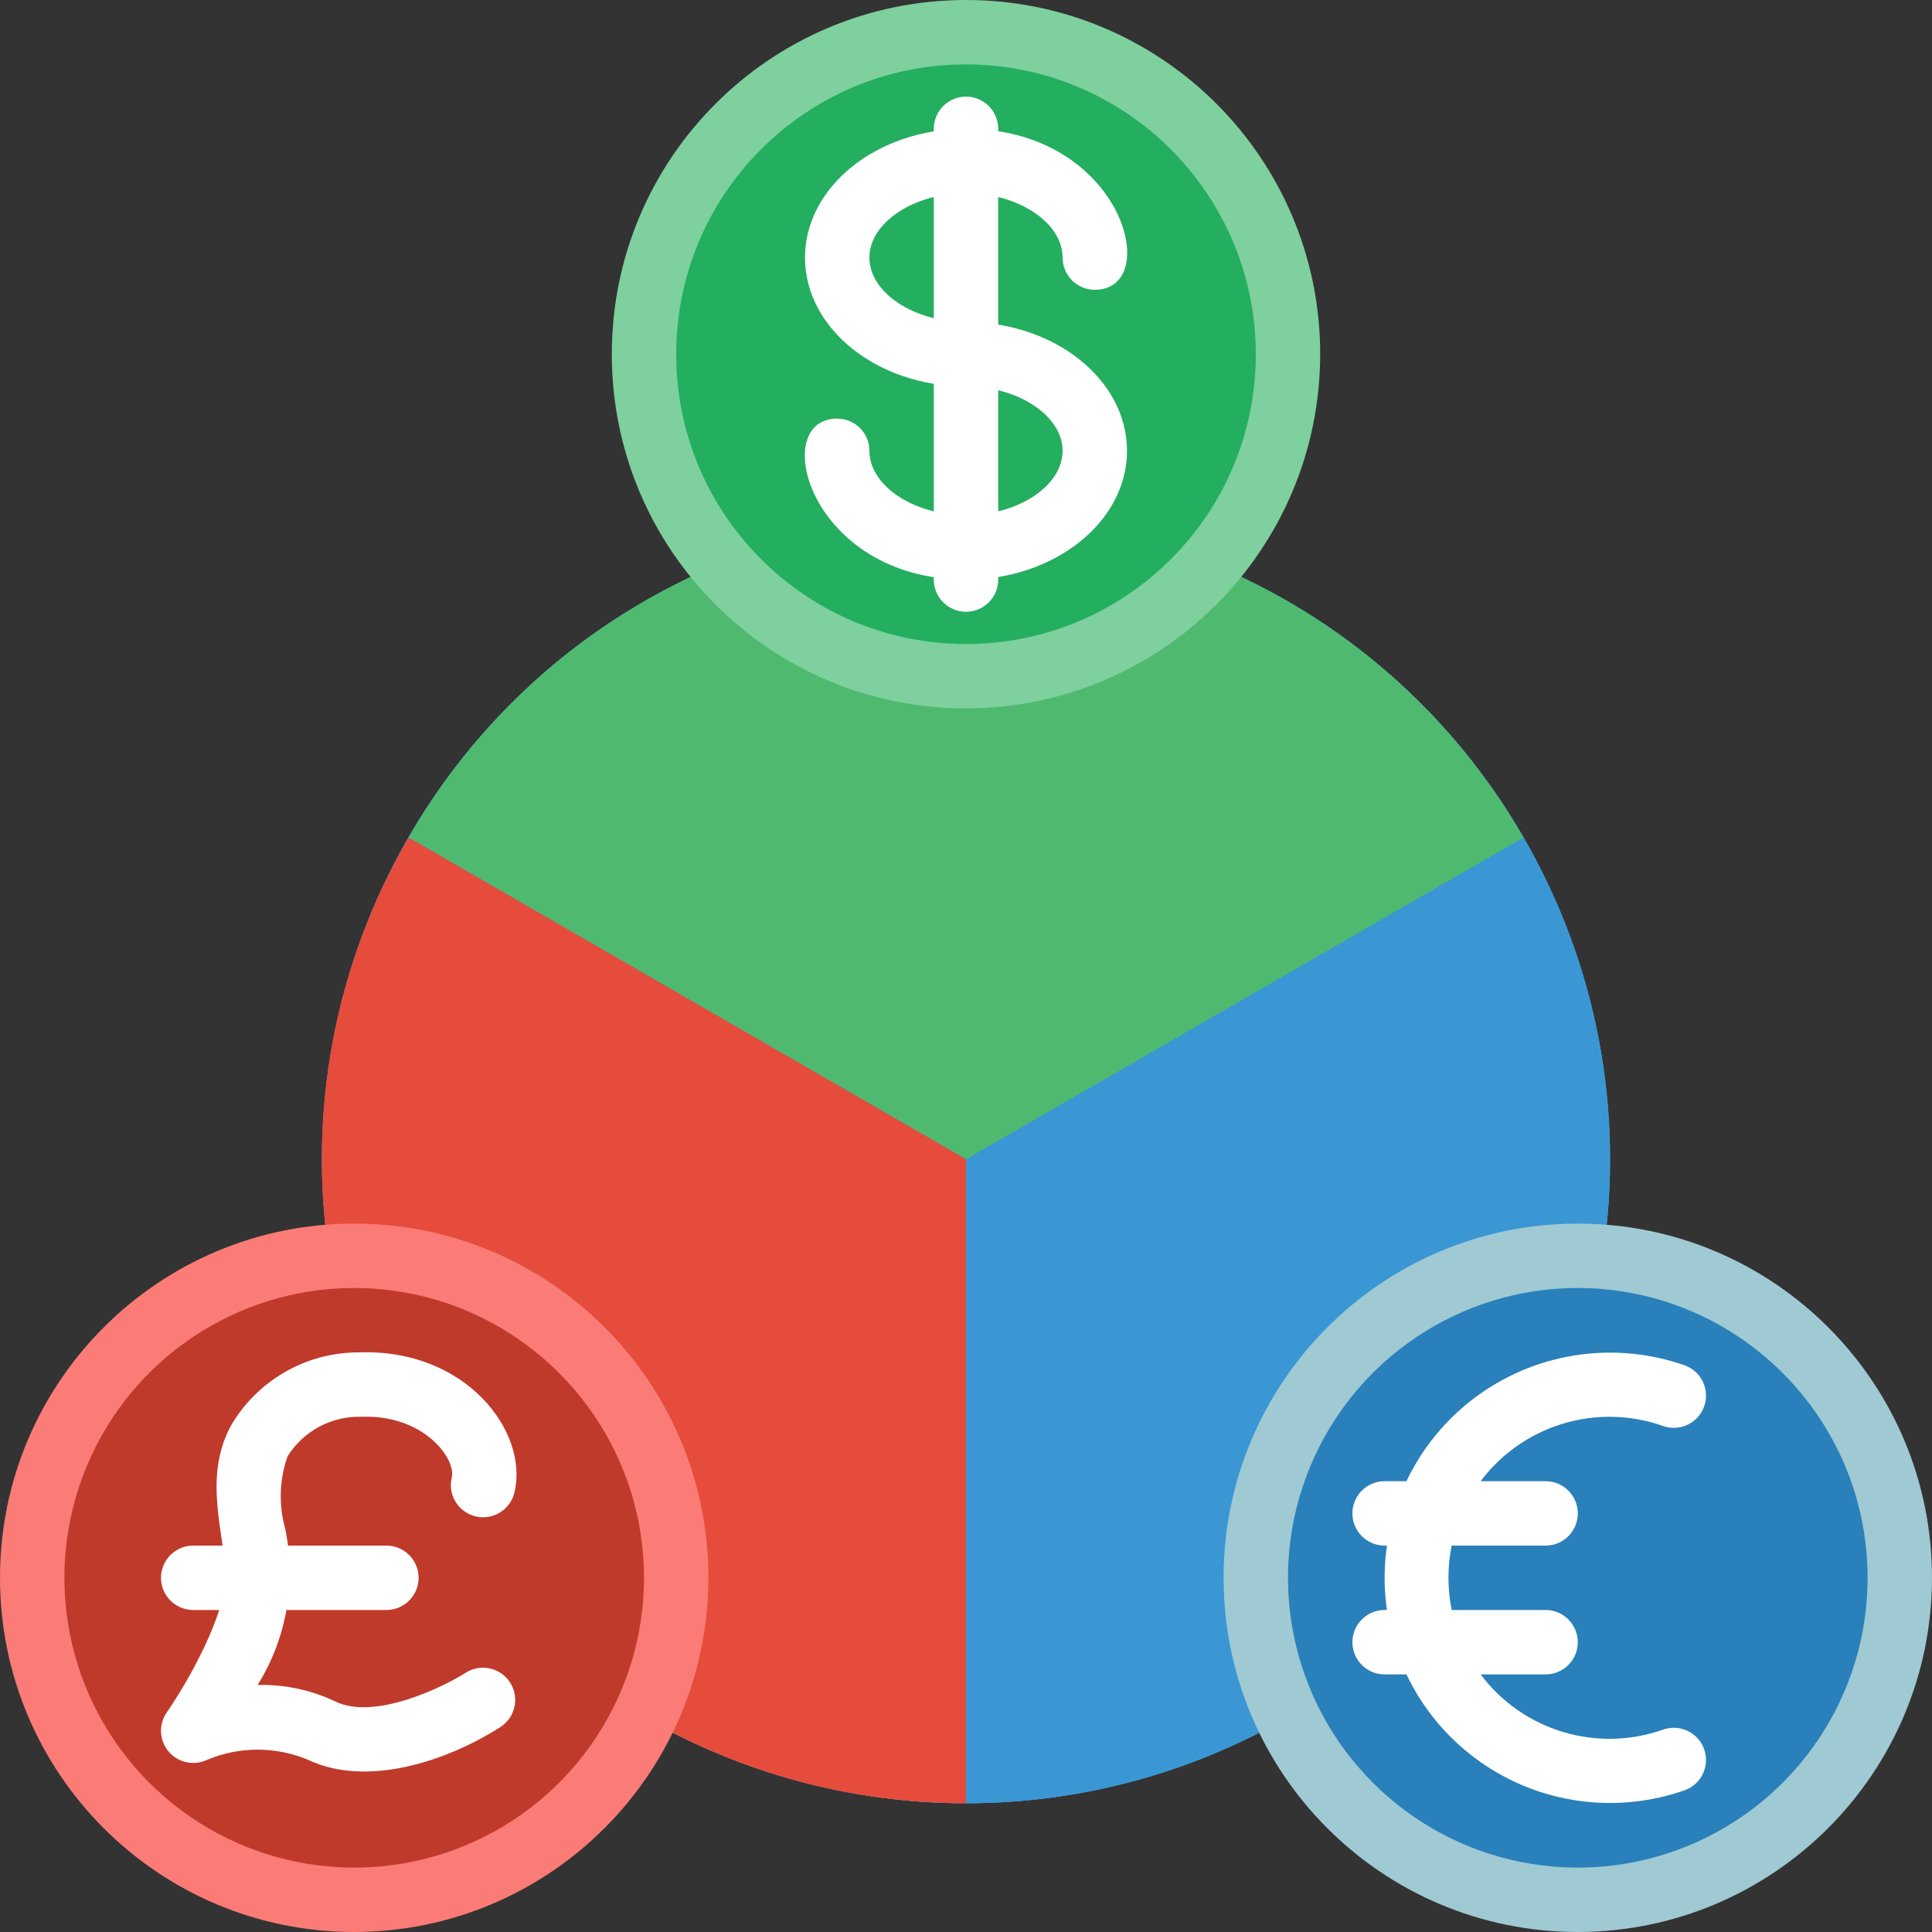 <svg height="512" viewBox="0 0 60 60" width="512" xmlns="http://www.w3.org/2000/svg"><rect x="0" y="0" width="60" height="60" fill="#333333" stroke="none"/><g id="041---Currency-Analysis" fill="none"><path id="Shape" d="m37.6 17.5h-15.2c-8.532 3.516-13.557 12.407-12.17 21.53l9.78 14.3c6.184 3.562 13.796 3.562 19.98 0l9.78-14.3c1.388-9.123-3.638-18.014-12.17-21.53z" fill="#2fa8cc"/><path id="Shape" d="m47.31 26.01-17.31 9.99-17.31-9.99c2.202-3.836 5.618-6.83 9.71-8.51h15.2c4.092 1.68 7.508 4.674 9.71 8.51z" fill="#4fba6f"/><path id="Shape" d="m49.77 39.03-9.78 14.3c-3.036 1.755-6.483 2.676-9.99 2.67v-20l17.31-9.99c2.289 3.929 3.157 8.526 2.46 13.02z" fill="#3b97d3"/><path id="Shape" d="m30 36v20c-3.507.006-6.954-.915-9.99-2.67l-9.78-14.3c-.697-4.494.171-9.091 2.46-13.02z" fill="#e64c3c"/><path id="Shape" d="m37.6 17.5h-15.2c-8.532 3.516-13.557 12.407-12.17 21.53l9.78 14.3c6.184 3.562 13.796 3.562 19.98 0l9.78-14.3c1.388-9.123-3.638-18.014-12.17-21.53z" fill="#3b97d3"/><path id="Shape" d="m47.31 26.01-17.31 9.99-17.31-9.99c2.202-3.836 5.618-6.83 9.71-8.51h15.2c4.092 1.68 7.508 4.674 9.71 8.51z" fill="#4fba6f"/><path id="Shape" d="m30 36v20c-3.507.006-6.954-.915-9.99-2.67l-9.78-14.3c-.697-4.494.171-9.091 2.46-13.02z" fill="#e64c3c"/><circle id="Oval" cx="49" cy="49" fill="#2980ba" r="10"/><circle id="Oval" cx="30" cy="11" fill="#24ae5f" r="10"/><circle id="Oval" cx="11" cy="49" fill="#c03a2b" r="10"/><path id="Shape" d="m49 60c-6.075 0-11-4.925-11-11s4.925-11 11-11 11 4.925 11 11c-.007 6.072-4.928 10.993-11 11zm0-20c-3.64 0-6.922 2.193-8.315 5.556s-.623 7.234 1.951 9.808c2.574 2.574 6.445 3.344 9.808 1.951s5.556-4.675 5.556-8.315c-.006-4.968-4.032-8.994-9-9z" fill="#9fc9d3"/><path id="Shape" d="m30 22c-6.075 0-11-4.925-11-11 0-6.075 4.925-11 11-11s11 4.925 11 11c-.007 6.072-4.928 10.993-11 11zm0-20c-4.971 0-9 4.029-9 9 0 4.971 4.029 9 9 9s9-4.029 9-9c-.006-4.968-4.032-8.994-9-9z" fill="#7ed09e"/><path id="Shape" d="m30 18c-4.868 0-6.151-5-4-5 .552 0 1 .448 1 1 0 1.084 1.374 2 3 2s3-.916 3-2-1.374-2-3-2c-2.757 0-5-1.794-5-4s2.243-4 5-4c4.868 0 6.151 5 4 5-.552 0-1-.448-1-1 0-1.084-1.374-2-3-2s-3 .916-3 2 1.374 2 3 2c2.757 0 5 1.794 5 4s-2.243 4-5 4z" fill="#fff"/><path id="Shape" d="m30 19c-.552 0-1-.448-1-1v-14c0-.552.448-1 1-1s1 .448 1 1v14c0 .552-.448 1-1 1z" fill="#fff"/><path id="Shape" d="m11 60c-6.075 0-11-4.925-11-11s4.925-11 11-11c6.075 0 11 4.925 11 11-.007 6.072-4.928 10.993-11 11zm0-20c-3.64 0-6.922 2.193-8.315 5.556s-.623 7.234 1.951 9.808c2.574 2.574 6.445 3.344 9.808 1.951s5.556-4.675 5.556-8.315c-.006-4.968-4.032-8.994-9-9z" fill="#fb7b76"/><g fill="#fff"><path id="Shape" d="m43 49c.002-2.273 1.108-4.403 2.965-5.713s4.235-1.637 6.377-.877c.508.196.766.763.579 1.275-.186.512-.748.78-1.263.604-2.073-.737-4.384-.033-5.693 1.735-1.309 1.768-1.309 4.184 0 5.952 1.309 1.768 3.62 2.472 5.693 1.735.515-.176 1.077.092 1.263.604.186.512-.071 1.079-.579 1.275-2.142.76-4.52.434-6.377-.877s-2.963-3.441-2.965-5.713z"/><path id="Shape" d="m48 48h-5c-.552 0-1-.448-1-1s.448-1 1-1h5c.552 0 1 .448 1 1s-.448 1-1 1z"/><path id="Shape" d="m48 52h-5c-.552 0-1-.448-1-1s.448-1 1-1h5c.552 0 1 .448 1 1s-.448 1-1 1z"/><path id="Shape" d="m9.569 54.653c-1.004-.421-2.134-.421-3.138 0-.41.195-.899.09-1.193-.256-.294-.346-.317-.846-.058-1.218.7-1.01 1.82-3.044 1.82-4.2 0-1.3-.715-3.041.164-4.689.822-1.421 2.34-2.294 3.981-2.29 3.311-.125 5.287 2.454 4.831 4.352-.083.347-.346.624-.688.726s-.713.013-.973-.233-.368-.611-.284-.959c.14-.584-.872-1.961-2.808-1.887-.929-.025-1.802.443-2.294 1.231-.252.72-.278 1.499-.075 2.234.356 1.671.05 3.415-.854 4.865.84-.022 1.673.156 2.431.52 1.224.584 3.375-.478 4.032-.9.302-.192.683-.208.999-.043.317.165.522.487.537.844.015.357-.161.695-.462.887-1.662 1.063-4.152 1.882-5.968 1.016z"/><path id="Shape" d="m12 50h-6c-.552 0-1-.448-1-1s.448-1 1-1h6c.552 0 1 .448 1 1s-.448 1-1 1z"/></g></g></svg>